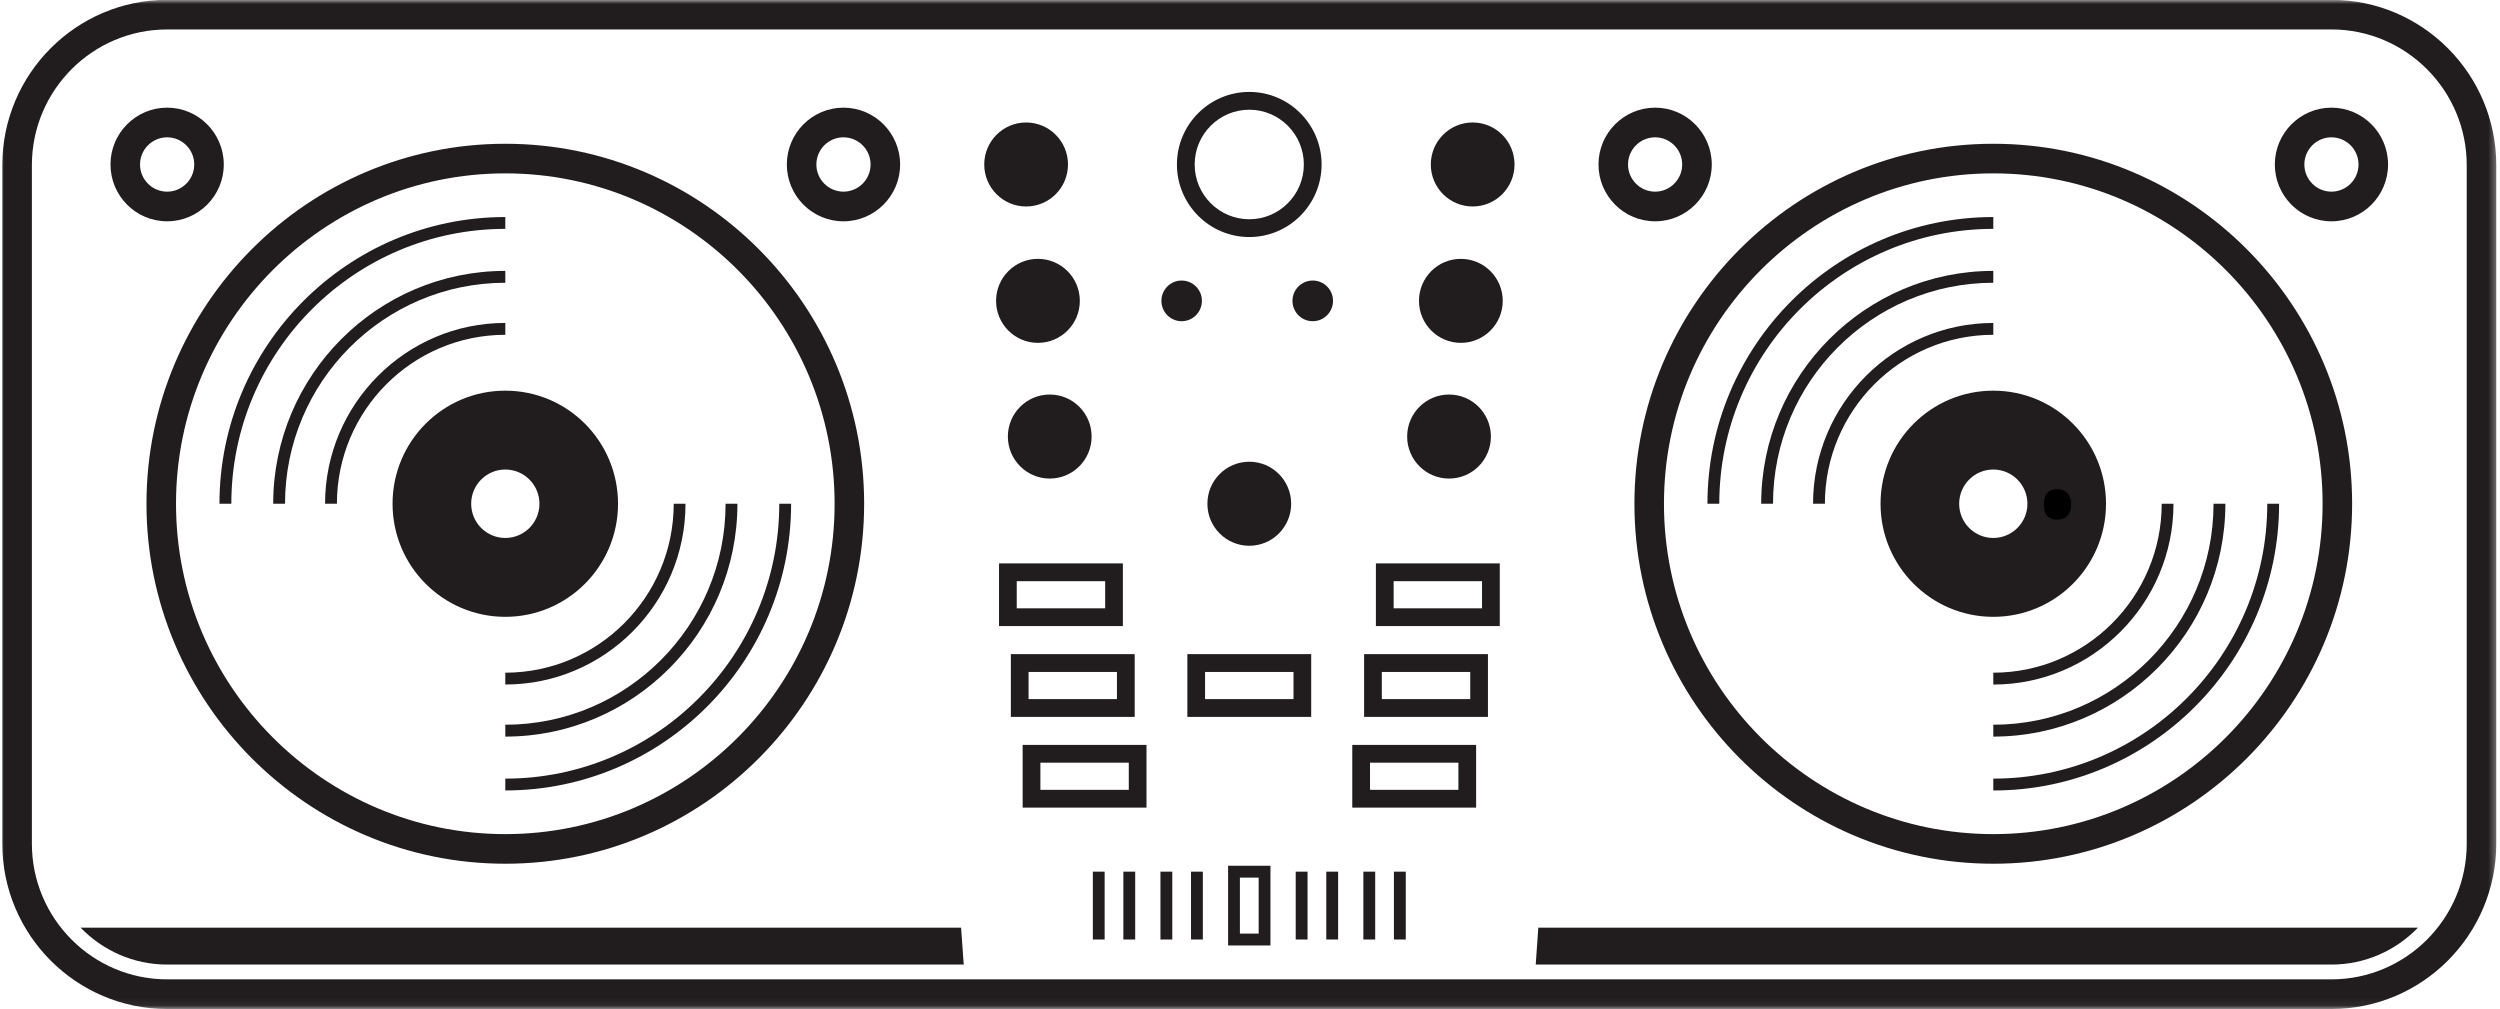 <svg width="317" height="128" viewBox="0 0 317 128" fill="none" xmlns="http://www.w3.org/2000/svg">
<path d="M142.443 119.13H143.943V110.526H142.443V119.13Z" fill="#211C1D"/>
<path d="M131.922 96.708H143.13V100.151H131.922V96.708ZM129.672 102.406H145.375V94.453H129.672V102.406Z" fill="#211C1D"/>
<path d="M147.146 119.13H148.646V110.526H147.146V119.13Z" fill="#211C1D"/>
<path d="M140.135 77.135H128.922V73.693H140.135V77.135ZM142.38 71.438H126.677V79.385H142.38V71.438Z" fill="#211C1D"/>
<path d="M133.109 50.026C130.177 50.026 127.797 52.411 127.797 55.354C127.797 58.297 130.177 60.682 133.109 60.682C136.042 60.682 138.417 58.297 138.417 55.354C138.417 52.411 136.042 50.026 133.109 50.026Z" fill="#211C1D"/>
<path d="M138.573 119.13H140.068V110.526H138.573V119.13Z" fill="#211C1D"/>
<path d="M141.63 88.646H130.422V85.203H141.63V88.646ZM143.88 82.943H128.177V90.901H143.88V82.943Z" fill="#211C1D"/>
<path d="M169.026 38.146C169.026 36.724 167.875 35.573 166.453 35.573C165.036 35.573 163.885 36.724 163.885 38.146C163.885 39.573 165.036 40.729 166.453 40.729C167.875 40.729 169.026 39.573 169.026 38.146Z" fill="#211C1D"/>
<path d="M152.401 38.146C152.401 36.724 151.25 35.573 149.833 35.573C148.417 35.573 147.266 36.724 147.266 38.146C147.266 39.573 148.417 40.729 149.833 40.729C151.25 40.729 152.401 39.573 152.401 38.146Z" fill="#211C1D"/>
<path d="M152.802 85.203H164.016V88.646H152.802V85.203ZM150.557 90.901H166.26V82.943H150.557V90.901Z" fill="#211C1D"/>
<path d="M151.021 119.13H152.521V110.526H151.021V119.13Z" fill="#211C1D"/>
<path d="M164.297 119.13H165.797V110.526H164.297V119.13Z" fill="#211C1D"/>
<path d="M153.099 63.875C153.099 66.818 155.479 69.203 158.411 69.203C161.344 69.203 163.719 66.818 163.719 63.875C163.719 60.932 161.344 58.547 158.411 58.547C155.479 58.547 153.099 60.932 153.099 63.875Z" fill="#211C1D"/>
<path d="M64.073 86.797C76.672 86.797 86.922 76.516 86.922 63.875H85.427C85.427 75.688 75.844 85.297 64.073 85.297V86.797Z" fill="#211C1D"/>
<path d="M64.073 35.854V34.349C47.844 34.349 34.641 47.594 34.641 63.875H36.141C36.141 48.422 48.667 35.854 64.073 35.854Z" fill="#211C1D"/>
<path d="M131.609 43.474C134.542 43.474 136.922 41.089 136.922 38.146C136.922 35.208 134.542 32.823 131.609 32.823C128.677 32.823 126.302 35.208 126.302 38.146C126.302 41.089 128.677 43.474 131.609 43.474Z" fill="#211C1D"/>
<path d="M64.073 91.896V93.401C80.302 93.401 93.505 80.156 93.505 63.875H92.005C92.005 79.328 79.474 91.896 64.073 91.896Z" fill="#211C1D"/>
<path d="M168.172 119.13H169.672V110.526H168.172V119.13Z" fill="#211C1D"/>
<path d="M158.411 13.912C162.224 13.912 165.328 17.026 165.328 20.859C165.328 24.688 162.224 27.802 158.411 27.802C154.594 27.802 151.484 24.688 151.484 20.859C151.484 17.026 154.594 13.912 158.411 13.912ZM158.411 30.057C163.464 30.057 167.578 25.927 167.578 20.859C167.578 15.787 163.464 11.656 158.411 11.656C153.354 11.656 149.234 15.787 149.234 20.859C149.234 25.927 153.354 30.057 158.411 30.057Z" fill="#211C1D"/>
<path d="M64.073 29.021V27.521C44.089 27.521 27.828 43.828 27.828 63.875H29.333C29.333 44.656 44.917 29.021 64.073 29.021Z" fill="#211C1D"/>
<path d="M64.073 40.948C51.474 40.948 41.219 51.234 41.219 63.875H42.719C42.719 52.062 52.297 42.453 64.073 42.453V40.948Z" fill="#211C1D"/>
<path d="M10.224 117.63C13.005 120.505 16.891 122.307 21.193 122.307H122.203L121.865 117.63H10.224Z" fill="#211C1D"/>
<path d="M130.109 26.182C133.047 26.182 135.422 23.797 135.422 20.859C135.422 17.917 133.047 15.531 130.109 15.531C127.182 15.531 124.802 17.917 124.802 20.859C124.802 23.797 127.182 26.182 130.109 26.182Z" fill="#211C1D"/>
<path d="M21.193 17.412C19.297 17.412 17.755 18.958 17.755 20.859C17.755 22.755 19.297 24.302 21.193 24.302C23.089 24.302 24.63 22.755 24.63 20.859C24.63 18.958 23.089 17.412 21.193 17.412ZM21.193 28.062C17.229 28.062 14.01 24.833 14.01 20.859C14.01 16.885 17.229 13.651 21.193 13.651C25.151 13.651 28.375 16.885 28.375 20.859C28.375 24.833 25.151 28.062 21.193 28.062ZM106.953 17.412C105.057 17.412 103.516 18.958 103.516 20.859C103.516 22.755 105.057 24.302 106.953 24.302C108.849 24.302 110.391 22.755 110.391 20.859C110.391 18.958 108.849 17.412 106.953 17.412ZM106.953 28.062C102.99 28.062 99.771 24.833 99.771 20.859C99.771 16.885 102.99 13.651 106.953 13.651C110.911 13.651 114.135 16.885 114.135 20.859C114.135 24.833 110.911 28.062 106.953 28.062ZM64.073 21.984C41.047 21.984 22.318 40.776 22.318 63.875C22.318 86.974 41.047 105.766 64.073 105.766C87.099 105.766 105.828 86.974 105.828 63.875C105.828 40.776 87.099 21.984 64.073 21.984ZM64.073 109.521C38.979 109.521 18.573 89.047 18.573 63.875C18.573 38.703 38.979 18.229 64.073 18.229C89.162 18.229 109.573 38.703 109.573 63.875C109.573 89.047 89.162 109.521 64.073 109.521Z" fill="#211C1D"/>
<path d="M64.073 98.729V100.229C84.057 100.229 100.313 83.922 100.313 63.875H98.812C98.812 83.094 83.229 98.729 64.073 98.729Z" fill="#211C1D"/>
<path d="M59.745 63.875C59.745 61.479 61.682 59.536 64.073 59.536C66.464 59.536 68.401 61.479 68.401 63.875C68.401 66.271 66.464 68.214 64.073 68.214C61.682 68.214 59.745 66.271 59.745 63.875ZM78.365 63.875C78.365 55.953 71.969 49.536 64.073 49.536C56.177 49.536 49.776 55.953 49.776 63.875C49.776 71.792 56.177 78.214 64.073 78.214C71.969 78.214 78.365 71.792 78.365 63.875Z" fill="#211C1D"/>
<path d="M157.219 111.281H159.599V118.38H157.219V111.281ZM155.724 119.885H161.094V109.776H155.724V119.885Z" fill="#211C1D"/>
<path d="M252.75 91.896V93.401C268.974 93.401 282.177 80.156 282.177 63.875H280.677C280.677 79.328 268.151 91.896 252.75 91.896Z" fill="#211C1D"/>
<path d="M185.234 32.823C182.302 32.823 179.927 35.208 179.927 38.146C179.927 41.089 182.302 43.474 185.234 43.474C188.167 43.474 190.547 41.089 190.547 38.146C190.547 35.208 188.167 32.823 185.234 32.823Z" fill="#211C1D"/>
<path d="M252.75 29.021V27.521C232.766 27.521 216.505 43.828 216.505 63.875H218.005C218.005 44.656 233.594 29.021 252.75 29.021Z" fill="#211C1D"/>
<path d="M194.729 122.307H295.625C299.932 122.307 303.813 120.505 306.594 117.63H195.057L194.729 122.307Z" fill="#211C1D"/>
<path d="M252.75 35.854V34.349C236.521 34.349 223.318 47.599 223.318 63.875H224.818C224.818 48.422 237.344 35.854 252.75 35.854Z" fill="#211C1D"/>
<path d="M186.734 15.531C183.802 15.531 181.427 17.917 181.427 20.859C181.427 23.797 183.802 26.182 186.734 26.182C189.667 26.182 192.042 23.797 192.042 20.859C192.042 17.917 189.667 15.531 186.734 15.531Z" fill="#211C1D"/>
<path d="M252.75 86.802C265.349 86.802 275.599 76.516 275.599 63.875H274.104C274.104 75.688 264.521 85.297 252.75 85.297V86.802Z" fill="#211C1D"/>
<path d="M209.87 17.412C207.974 17.412 206.432 18.958 206.432 20.859C206.432 22.755 207.974 24.302 209.87 24.302C211.76 24.302 213.302 22.755 213.302 20.859C213.302 18.958 211.76 17.412 209.87 17.412ZM209.87 28.062C205.906 28.062 202.688 24.833 202.688 20.859C202.688 16.885 205.906 13.651 209.87 13.651C213.828 13.651 217.052 16.885 217.052 20.859C217.052 24.833 213.828 28.062 209.87 28.062ZM295.625 17.412C293.734 17.412 292.193 18.958 292.193 20.859C292.193 22.755 293.734 24.302 295.625 24.302C297.521 24.302 299.062 22.755 299.062 20.859C299.062 18.958 297.521 17.412 295.625 17.412ZM295.625 28.062C291.667 28.062 288.448 24.833 288.448 20.859C288.448 16.885 291.667 13.651 295.625 13.651C299.589 13.651 302.807 16.885 302.807 20.859C302.807 24.833 299.589 28.062 295.625 28.062ZM252.75 21.984C229.724 21.984 210.99 40.776 210.99 63.875C210.99 86.974 229.724 105.766 252.75 105.766C275.776 105.766 294.505 86.974 294.505 63.875C294.505 40.776 275.776 21.984 252.75 21.984ZM252.75 109.521C227.656 109.521 207.245 89.047 207.245 63.875C207.245 38.703 227.656 18.229 252.75 18.229C277.839 18.229 298.25 38.703 298.25 63.875C298.25 89.047 277.839 109.521 252.75 109.521Z" fill="#211C1D"/>
<path d="M252.75 40.953C240.151 40.953 229.896 51.234 229.896 63.875H231.396C231.396 52.062 240.974 42.453 252.75 42.453V40.953Z" fill="#211C1D"/>
<mask id="mask0_3_316" style="mask-type:luminance" maskUnits="userSpaceOnUse" x="0" y="0" width="317" height="128">
<path d="M0 0H316.656V127.932H0V0Z" fill="white"/>
</mask>
<g mask="url(#mask0_3_316)">
<path d="M21.193 3.734C11.734 3.734 4.042 11.453 4.042 20.943V106.979C4.042 116.464 11.734 124.182 21.193 124.182H295.625C305.083 124.182 312.781 116.464 312.781 106.979V20.943C312.781 11.453 305.083 3.734 295.625 3.734H21.193ZM295.625 127.943H21.193C9.667 127.943 0.292 118.536 0.292 106.979V20.943C0.292 9.38 9.667 -0.021 21.193 -0.021H295.625C307.151 -0.021 316.526 9.38 316.526 20.943V106.979C316.526 118.536 307.151 127.943 295.625 127.943Z" fill="#211C1D"/>
</g>
<path d="M252.75 98.729V100.234C272.729 100.234 288.99 83.922 288.99 63.875H287.49C287.49 83.094 271.906 98.729 252.75 98.729Z" fill="#211C1D"/>
<path d="M252.75 68.214C250.359 68.214 248.422 66.271 248.422 63.875C248.422 61.479 250.359 59.536 252.75 59.536C255.135 59.536 257.078 61.479 257.078 63.875C257.078 66.271 255.135 68.214 252.75 68.214ZM267.042 63.875C267.042 55.953 260.641 49.536 252.75 49.536C244.854 49.536 238.453 55.953 238.453 63.875C238.453 71.792 244.854 78.214 252.75 78.214C260.641 78.214 267.042 71.792 267.042 63.875Z" fill="#211C1D"/>
<path d="M176.714 73.693H187.922V77.135H176.714V73.693ZM174.464 79.385H190.172V71.438H174.464V79.385Z" fill="#211C1D"/>
<path d="M172.875 119.13H174.375V110.526H172.875V119.13Z" fill="#211C1D"/>
<path d="M173.719 96.708H184.927V100.151H173.719V96.708ZM171.469 102.406H187.172V94.453H171.469V102.406Z" fill="#211C1D"/>
<path d="M175.214 85.203H186.427V88.646H175.214V85.203ZM172.969 90.901H188.672V82.943H172.969V90.901Z" fill="#211C1D"/>
<path d="M189.047 55.354C189.047 52.411 186.672 50.026 183.74 50.026C180.807 50.026 178.427 52.411 178.427 55.354C178.427 58.297 180.807 60.682 183.74 60.682C186.672 60.682 189.047 58.297 189.047 55.354Z" fill="#211C1D"/>
<path d="M176.75 119.13H178.25V110.526H176.75V119.13Z" fill="#211C1D"/>
<path d="M259.16 63.961C259.16 63.326 259.306 62.847 259.598 62.524C259.889 62.191 260.306 62.024 260.848 62.024C261.4 62.024 261.832 62.191 262.139 62.524C262.457 62.847 262.619 63.326 262.619 63.961C262.619 64.586 262.457 65.066 262.139 65.399C261.832 65.732 261.4 65.899 260.848 65.899C260.358 65.899 259.957 65.753 259.639 65.461C259.317 65.159 259.16 64.659 259.16 63.961Z" fill="black"/>
</svg>
